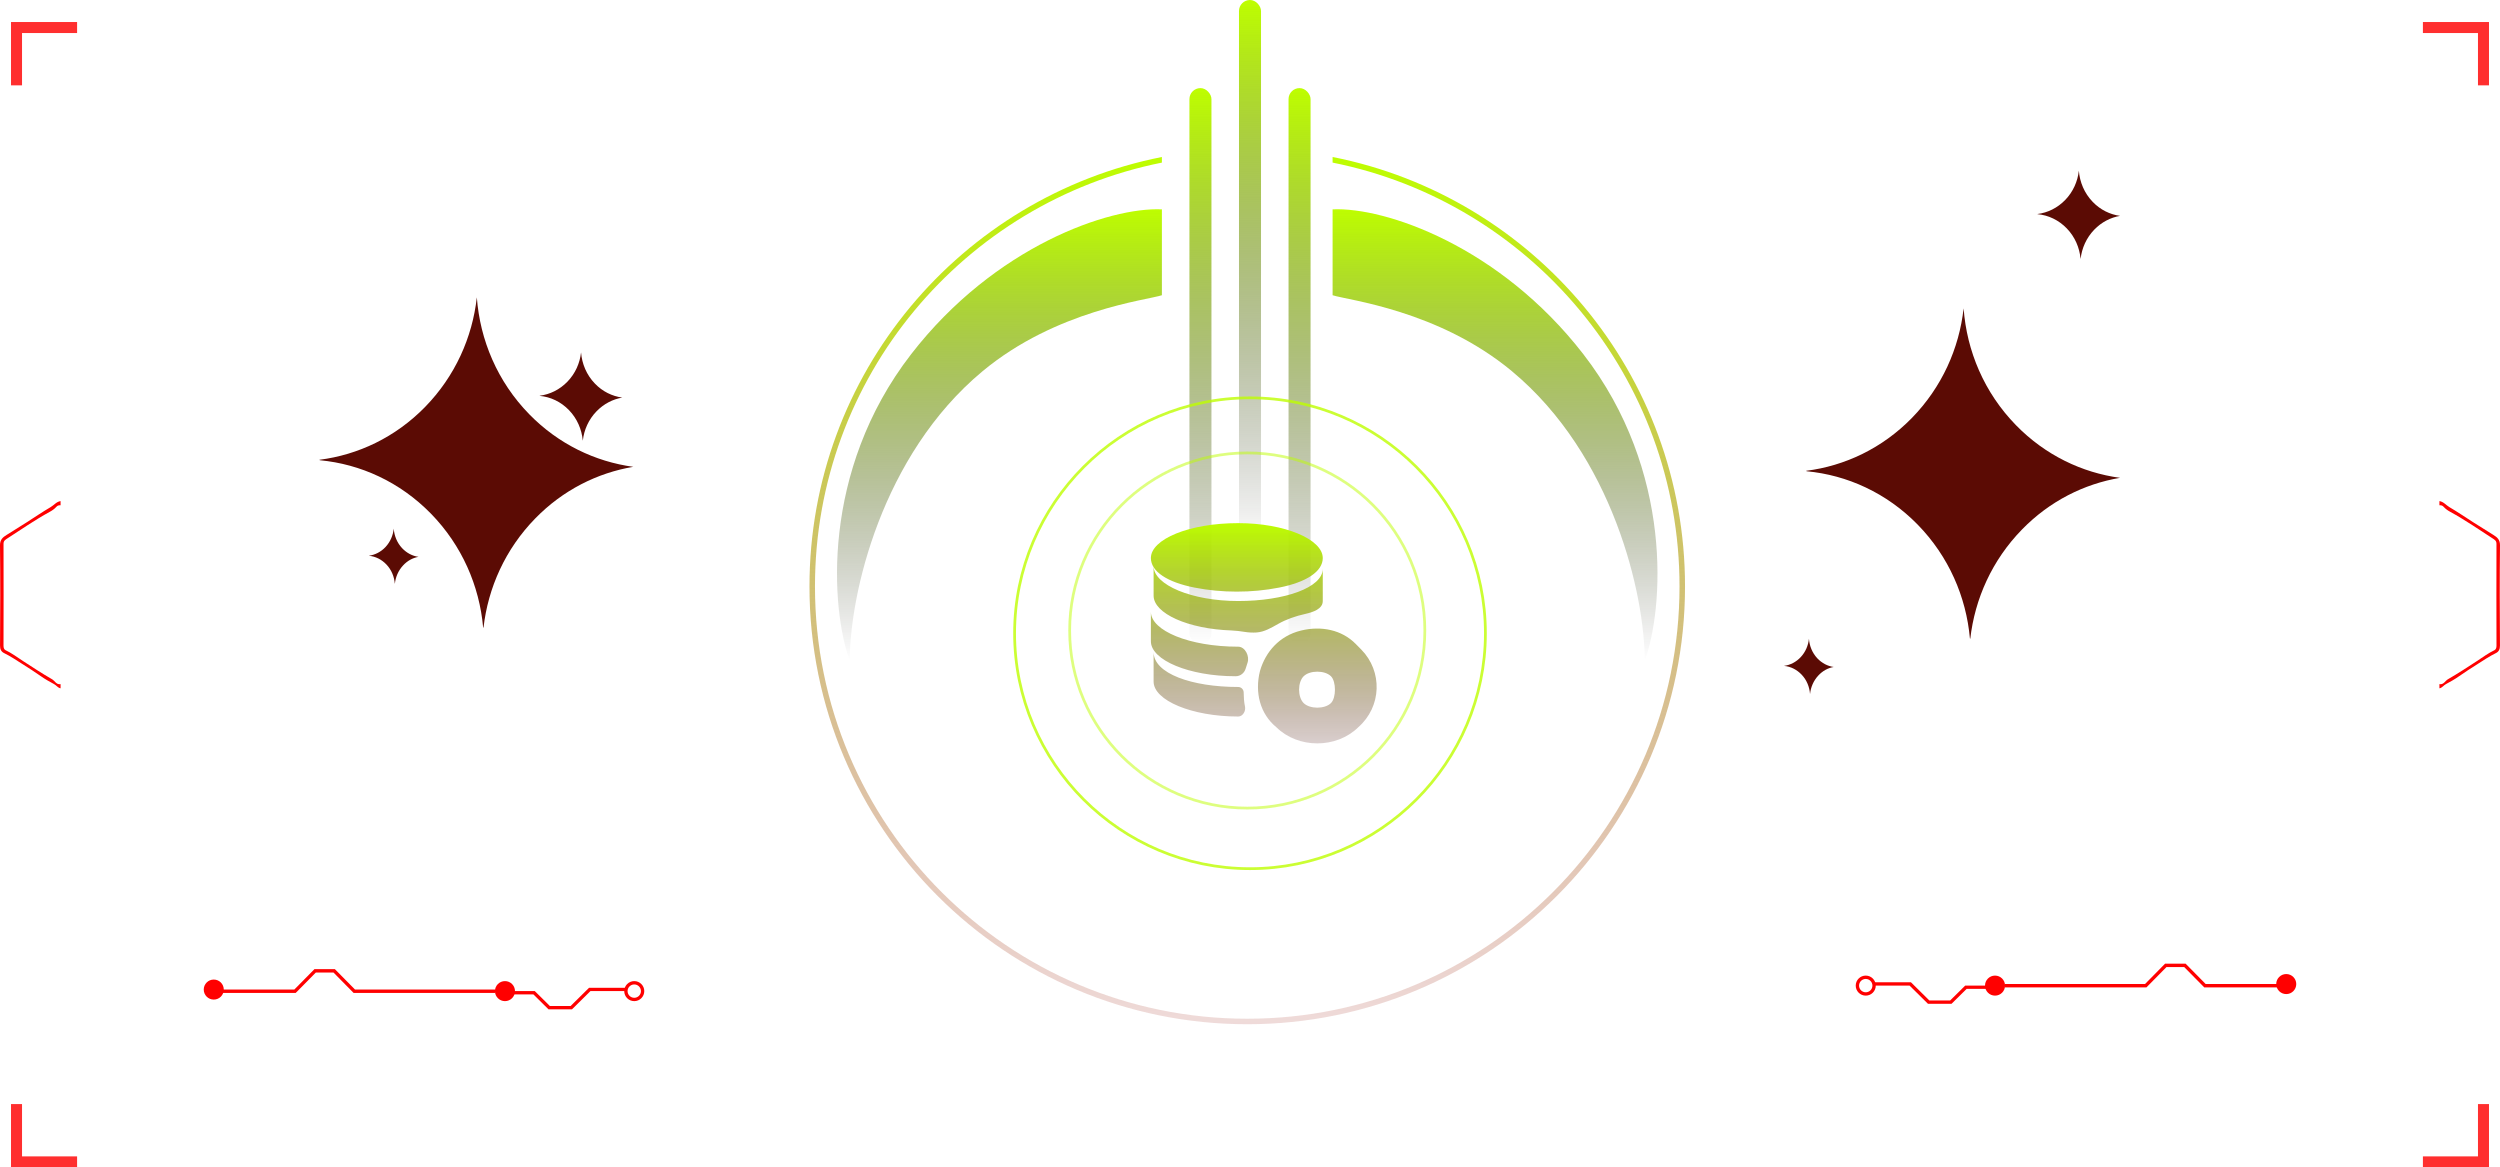 <svg width="454" height="212" viewBox="0 0 454 212" fill="none" xmlns="http://www.w3.org/2000/svg">
<rect x="225" width="4" height="100" rx="2" fill="url(#paint0_linear_765_16800)"/>
<rect x="216" y="16" width="4" height="101" rx="2" fill="url(#paint1_linear_765_16800)"/>
<rect x="234" y="16" width="4" height="101" rx="2" fill="url(#paint2_linear_765_16800)"/>
<path d="M165.475 64.307C180.65 44.703 201.479 37.574 211 38.02V53.614C208.322 54.505 191.808 56.287 178.419 67.425C160.071 82.688 154.317 107.97 154.318 120C150.896 110.644 149.003 85.587 165.475 64.307Z" fill="url(#paint3_linear_765_16800)"/>
<path d="M287.525 64.307C272.35 44.703 251.521 37.574 242 38.02V53.614C244.678 54.505 261.192 56.287 274.581 67.425C292.929 82.688 298.683 107.97 298.682 120C302.104 110.644 303.997 85.587 287.525 64.307Z" fill="url(#paint4_linear_765_16800)"/>
<path fill-rule="evenodd" clip-rule="evenodd" d="M211 28.51C174.513 35.721 147 67.897 147 106.5C147 150.407 182.593 186 226.5 186C270.407 186 306 150.407 306 106.5C306 67.897 278.487 35.721 242 28.51V29.53C277.931 36.726 305 68.452 305 106.5C305 149.854 269.854 185 226.5 185C183.146 185 148 149.854 148 106.5C148 68.452 175.069 36.726 211 29.53V28.51Z" fill="url(#paint5_linear_765_16800)"/>
<path d="M115 84.775C108.088 83.837 101.415 80.653 96.111 75.225C90.328 69.306 87.165 61.742 86.593 54C85.782 61.279 82.645 68.326 77.195 73.905C71.811 79.415 65.019 82.612 58 83.497L58.08 83.578C65.444 84.272 72.622 87.51 78.258 93.279C83.895 99.048 87.058 106.395 87.736 113.932L87.803 114C88.627 106.748 91.764 99.714 97.201 94.15C102.212 89.007 108.473 85.878 115 84.775Z" fill="#5B0B04"/>
<path d="M76 101.123C74.911 100.973 73.861 100.44 73.013 99.538C72.101 98.555 71.595 97.298 71.506 96C71.38 97.216 70.886 98.391 70.025 99.32C69.177 100.235 68.101 100.768 67 100.918L67.013 100.932C68.177 101.041 69.304 101.587 70.203 102.544C71.101 103.5 71.595 104.73 71.696 105.986L71.709 106C71.835 104.798 72.329 103.623 73.19 102.694C73.987 101.82 74.975 101.301 76 101.123Z" fill="#5B0B04"/>
<path d="M113 72.203C111.177 71.951 109.422 71.111 108.032 69.655C106.506 68.073 105.682 66.058 105.52 64C105.304 65.946 104.481 67.822 103.05 69.305C101.632 70.775 99.85 71.629 98 71.867L98.027 71.895C99.971 72.077 101.848 72.945 103.333 74.485C104.818 76.025 105.642 77.984 105.831 79.986L105.844 80C106.06 78.068 106.884 76.192 108.315 74.709C109.638 73.337 111.285 72.497 113 72.203Z" fill="#5B0B04"/>
<path d="M385 86.775C378.088 85.837 371.415 82.653 366.111 77.225C360.328 71.306 357.165 63.742 356.593 56C355.782 63.279 352.645 70.326 347.195 75.905C341.811 81.415 335.019 84.612 328 85.497L328.08 85.578C335.444 86.272 342.622 89.51 348.258 95.279C353.895 101.048 357.058 108.395 357.736 115.932L357.803 116C358.627 108.748 361.764 101.714 367.201 96.15C372.212 91.007 378.473 87.878 385 86.775Z" fill="#5B0B04"/>
<path d="M333 121.123C331.911 120.973 330.861 120.44 330.013 119.538C329.101 118.555 328.595 117.298 328.506 116C328.38 117.216 327.886 118.391 327.025 119.32C326.177 120.235 325.101 120.768 324 120.918L324.013 120.932C325.177 121.041 326.304 121.587 327.203 122.544C328.101 123.5 328.595 124.73 328.696 125.986L328.709 126C328.835 124.798 329.329 123.623 330.19 122.694C330.987 121.82 331.975 121.301 333 121.123Z" fill="#5B0B04"/>
<path d="M385 39.203C383.177 38.951 381.422 38.111 380.032 36.655C378.506 35.074 377.682 33.058 377.52 31C377.304 32.946 376.481 34.822 375.05 36.305C373.632 37.775 371.85 38.629 370 38.867L370.027 38.895C371.971 39.077 373.848 39.945 375.333 41.485C376.818 43.025 377.642 44.984 377.831 46.986L377.844 47C378.06 45.068 378.884 43.193 380.315 41.709C381.638 40.337 383.285 39.497 385 39.203Z" fill="#5B0B04"/>
<path d="M11 124.241C10.237 124.381 9.971 123.649 9.459 123.354C7.673 122.325 5.943 121.196 4.22 120.07C3.157 119.374 2.144 118.615 0.989 118.063C0.751 117.95 0.633 117.632 0.637 117.273C0.658 111.104 0.658 104.938 0.64 98.769C0.637 98.18 0.976 98.013 1.4 97.734C2.613 96.938 3.831 96.131 5.048 95.351C6.348 94.519 7.67 93.687 9.042 92.946C9.477 92.709 9.907 92.409 10.231 92.041C10.472 91.768 10.707 91.753 11 91.759C11 91.507 11 91.252 11 91C10.246 91.109 9.808 91.732 9.202 92.087C7.686 92.973 6.234 93.972 4.751 94.916C3.574 95.666 2.397 96.41 1.208 97.139C0.482 97.582 -0.012 98.019 0 99.039C0.068 105.108 0.053 111.177 0.006 117.246C0 117.92 0.232 118.351 0.745 118.603C1.894 119.165 2.956 119.881 4.016 120.555C5.159 121.284 6.323 122.016 7.438 122.808C8.192 123.342 9.008 123.798 9.826 124.238C10.243 124.457 10.496 124.909 11 125C11 124.748 11 124.493 11 124.241Z" fill="#FF0000"/>
<path d="M14 5H3V15.5" stroke="#FF2F2F" stroke-width="2"/>
<path d="M14 211H3V200.5" stroke="#FF2F2F" stroke-width="2"/>
<path d="M443 124.241C443.763 124.381 444.029 123.649 444.541 123.354C446.327 122.325 448.057 121.196 449.78 120.07C450.843 119.374 451.856 118.615 453.011 118.063C453.249 117.95 453.367 117.632 453.363 117.273C453.342 111.104 453.342 104.938 453.36 98.769C453.363 98.18 453.024 98.013 452.6 97.734C451.387 96.938 450.169 96.131 448.952 95.351C447.652 94.519 446.33 93.687 444.958 92.946C444.523 92.709 444.093 92.409 443.769 92.041C443.528 91.768 443.293 91.753 443 91.759C443 91.507 443 91.252 443 91C443.754 91.109 444.192 91.732 444.798 92.087C446.314 92.973 447.766 93.972 449.249 94.916C450.426 95.666 451.603 96.41 452.792 97.139C453.518 97.582 454.012 98.019 454 99.039C453.932 105.108 453.947 111.177 453.994 117.246C454 117.92 453.768 118.351 453.255 118.603C452.106 119.165 451.044 119.881 449.984 120.555C448.841 121.284 447.677 122.016 446.562 122.808C445.808 123.342 444.992 123.798 444.174 124.238C443.757 124.457 443.503 124.909 443 125C443 124.748 443 124.493 443 124.241Z" fill="#FF0000"/>
<path d="M440 5H451V15.5" stroke="#FF2F2F" stroke-width="2"/>
<path d="M440 211H451V200.5" stroke="#FF2F2F" stroke-width="2"/>
<path d="M269.75 115C269.75 138.536 250.536 157.75 227 157.75C203.464 157.75 184.25 138.536 184.25 115C184.25 91.464 203.464 72.25 227 72.25C250.536 72.25 269.75 91.464 269.75 115Z" stroke="#BEFE00" stroke-opacity="0.8" stroke-width="0.5"/>
<path d="M258.75 114.5C258.75 132.31 244.31 146.75 226.5 146.75C208.69 146.75 194.25 132.31 194.25 114.5C194.25 96.69 208.69 82.25 226.5 82.25C244.31 82.25 258.75 96.69 258.75 114.5Z" stroke="#BEFE00" stroke-opacity="0.5" stroke-width="0.5"/>
<path d="M209 101.341C209 103.78 211.973 105.732 216.927 106.707C221.882 107.683 227.332 107.683 232.287 106.707C237.242 105.732 240.215 103.78 240.215 101.341C240.215 97.927 233.278 95 224.855 95C215.937 95 209 97.927 209 101.341ZM228.174 114.859C229.596 114.769 230.859 114.011 232.1 113.311C233.593 112.468 235.238 111.889 237.033 111.49C238.444 111.176 240.215 110.592 240.215 109.146V103.293C240.215 106.707 233.278 109.146 224.855 109.146C216.432 109.146 209.495 106.22 209.495 102.805V108.171C209.495 111.42 215.776 114.227 223.641 114.492C224.446 114.519 225.247 114.63 226.043 114.754C226.779 114.869 227.467 114.904 228.174 114.859ZM209 111.098V116.463C209 119.878 215.937 122.805 224.36 122.805H224.398C225.25 122.805 225.982 122.224 226.217 121.405C226.316 121.059 226.423 120.717 226.544 120.381C226.974 119.185 226.126 117.439 224.855 117.439C215.937 117.439 209 114.512 209 111.098ZM224.855 124.756C216.432 124.756 209.495 122.317 209.495 118.415V123.78C209.495 127.195 216.432 130.122 224.855 130.122C225.698 130.122 226.27 129.123 226.089 128.3C225.912 127.497 225.864 126.631 225.851 125.747C225.843 125.2 225.402 124.756 224.855 124.756ZM247.201 117.953C246.851 117.598 246.501 117.241 246.149 116.888C243.658 114.393 239.954 113.601 236.251 114.512C232.287 115.488 229.81 118.415 228.819 121.829C227.828 125.732 228.819 129.634 231.792 132.073C235.755 135.976 242.692 135.976 246.656 132.073C250.925 128.337 251.107 121.918 247.201 117.953ZM241.701 127.683C240.577 128.789 237.87 128.789 236.746 127.683C235.638 126.592 235.638 123.896 236.746 122.805C237.87 121.698 240.577 121.698 241.701 122.805C242.668 123.757 242.668 126.731 241.701 127.683Z" fill="url(#paint6_linear_765_16800)"/>
<path fill-rule="evenodd" clip-rule="evenodd" d="M338.819 180.2C338.149 180.2 337.606 179.657 337.606 178.987C337.606 178.317 338.149 177.774 338.819 177.774C339.489 177.774 340.032 178.317 340.032 178.987C340.032 179.657 339.489 180.2 338.819 180.2ZM338.819 180.806C337.815 180.806 337 179.992 337 178.987C337 177.982 337.815 177.167 338.819 177.167C339.824 177.167 340.639 177.982 340.639 178.987C340.639 179.992 339.824 180.806 338.819 180.806Z" fill="#FF0000"/>
<circle cx="1.819" cy="1.819" r="1.819" transform="matrix(-1 0 0 1 364.116 177.168)" fill="#FF0000"/>
<path fill-rule="evenodd" clip-rule="evenodd" d="M347.027 178.38H340.369V178.982H346.775L350.12 182.289H354.399L357.136 179.583H362.634V178.982H356.884L354.147 181.687H350.372L347.027 178.38Z" fill="#FF0000"/>
<circle cx="1.819" cy="1.819" r="1.819" transform="matrix(-1 0 0 1 417 176.887)" fill="#FF0000"/>
<path fill-rule="evenodd" clip-rule="evenodd" d="M396.902 175H393.182L389.536 178.697H364.074V179.313H389.788L393.434 175.616H396.65L400.296 179.313H415.518V178.697H400.548L396.902 175Z" fill="#FF0000"/>
<path fill-rule="evenodd" clip-rule="evenodd" d="M115.181 181.2C115.85 181.2 116.393 180.657 116.393 179.987C116.393 179.317 115.85 178.774 115.181 178.774C114.511 178.774 113.968 179.317 113.968 179.987C113.968 180.657 114.511 181.2 115.181 181.2ZM115.181 181.806C116.185 181.806 117 180.992 117 179.987C117 178.982 116.185 178.167 115.181 178.167C114.176 178.167 113.361 178.982 113.361 179.987C113.361 180.992 114.176 181.806 115.181 181.806Z" fill="#FF0000"/>
<circle cx="91.703" cy="179.987" r="1.819" fill="#FF0000"/>
<path fill-rule="evenodd" clip-rule="evenodd" d="M106.973 179.38H113.631V179.982H107.225L103.879 183.289H99.601L96.864 180.583H91.366V179.982H97.116L99.853 182.687H103.627L106.973 179.38Z" fill="#FF0000"/>
<circle cx="38.819" cy="179.706" r="1.819" fill="#FF0000"/>
<path fill-rule="evenodd" clip-rule="evenodd" d="M57.098 176H60.818L64.464 179.697H89.926V180.313H64.212L60.566 176.616H57.35L53.703 180.313H38.482V179.697H53.452L57.098 176Z" fill="#FF0000"/>
<defs>
<linearGradient id="paint0_linear_765_16800" x1="227" y1="0" x2="227" y2="100" gradientUnits="userSpaceOnUse">
<stop stop-color="#BEFE00"/>
<stop offset="1" stop-opacity="0"/>
</linearGradient>
<linearGradient id="paint1_linear_765_16800" x1="218" y1="16" x2="218" y2="117" gradientUnits="userSpaceOnUse">
<stop stop-color="#BEFE00"/>
<stop offset="1" stop-opacity="0"/>
</linearGradient>
<linearGradient id="paint2_linear_765_16800" x1="236" y1="16" x2="236" y2="117" gradientUnits="userSpaceOnUse">
<stop stop-color="#BEFE00"/>
<stop offset="1" stop-opacity="0"/>
</linearGradient>
<linearGradient id="paint3_linear_765_16800" x1="181.5" y1="38" x2="181.5" y2="120" gradientUnits="userSpaceOnUse">
<stop stop-color="#BEFE00"/>
<stop offset="1" stop-opacity="0"/>
</linearGradient>
<linearGradient id="paint4_linear_765_16800" x1="271.5" y1="38" x2="271.5" y2="120" gradientUnits="userSpaceOnUse">
<stop stop-color="#BEFE00"/>
<stop offset="1" stop-opacity="0"/>
</linearGradient>
<linearGradient id="paint5_linear_765_16800" x1="226.5" y1="28.51" x2="226.5" y2="186" gradientUnits="userSpaceOnUse">
<stop stop-color="#BEFE00"/>
<stop offset="1" stop-color="#A22B21" stop-opacity="0.17"/>
</linearGradient>
<linearGradient id="paint6_linear_765_16800" x1="229.5" y1="95" x2="229.5" y2="135" gradientUnits="userSpaceOnUse">
<stop stop-color="#BEFE00"/>
<stop offset="1" stop-color="#4C1612" stop-opacity="0.21"/>
</linearGradient>
</defs>
</svg>
